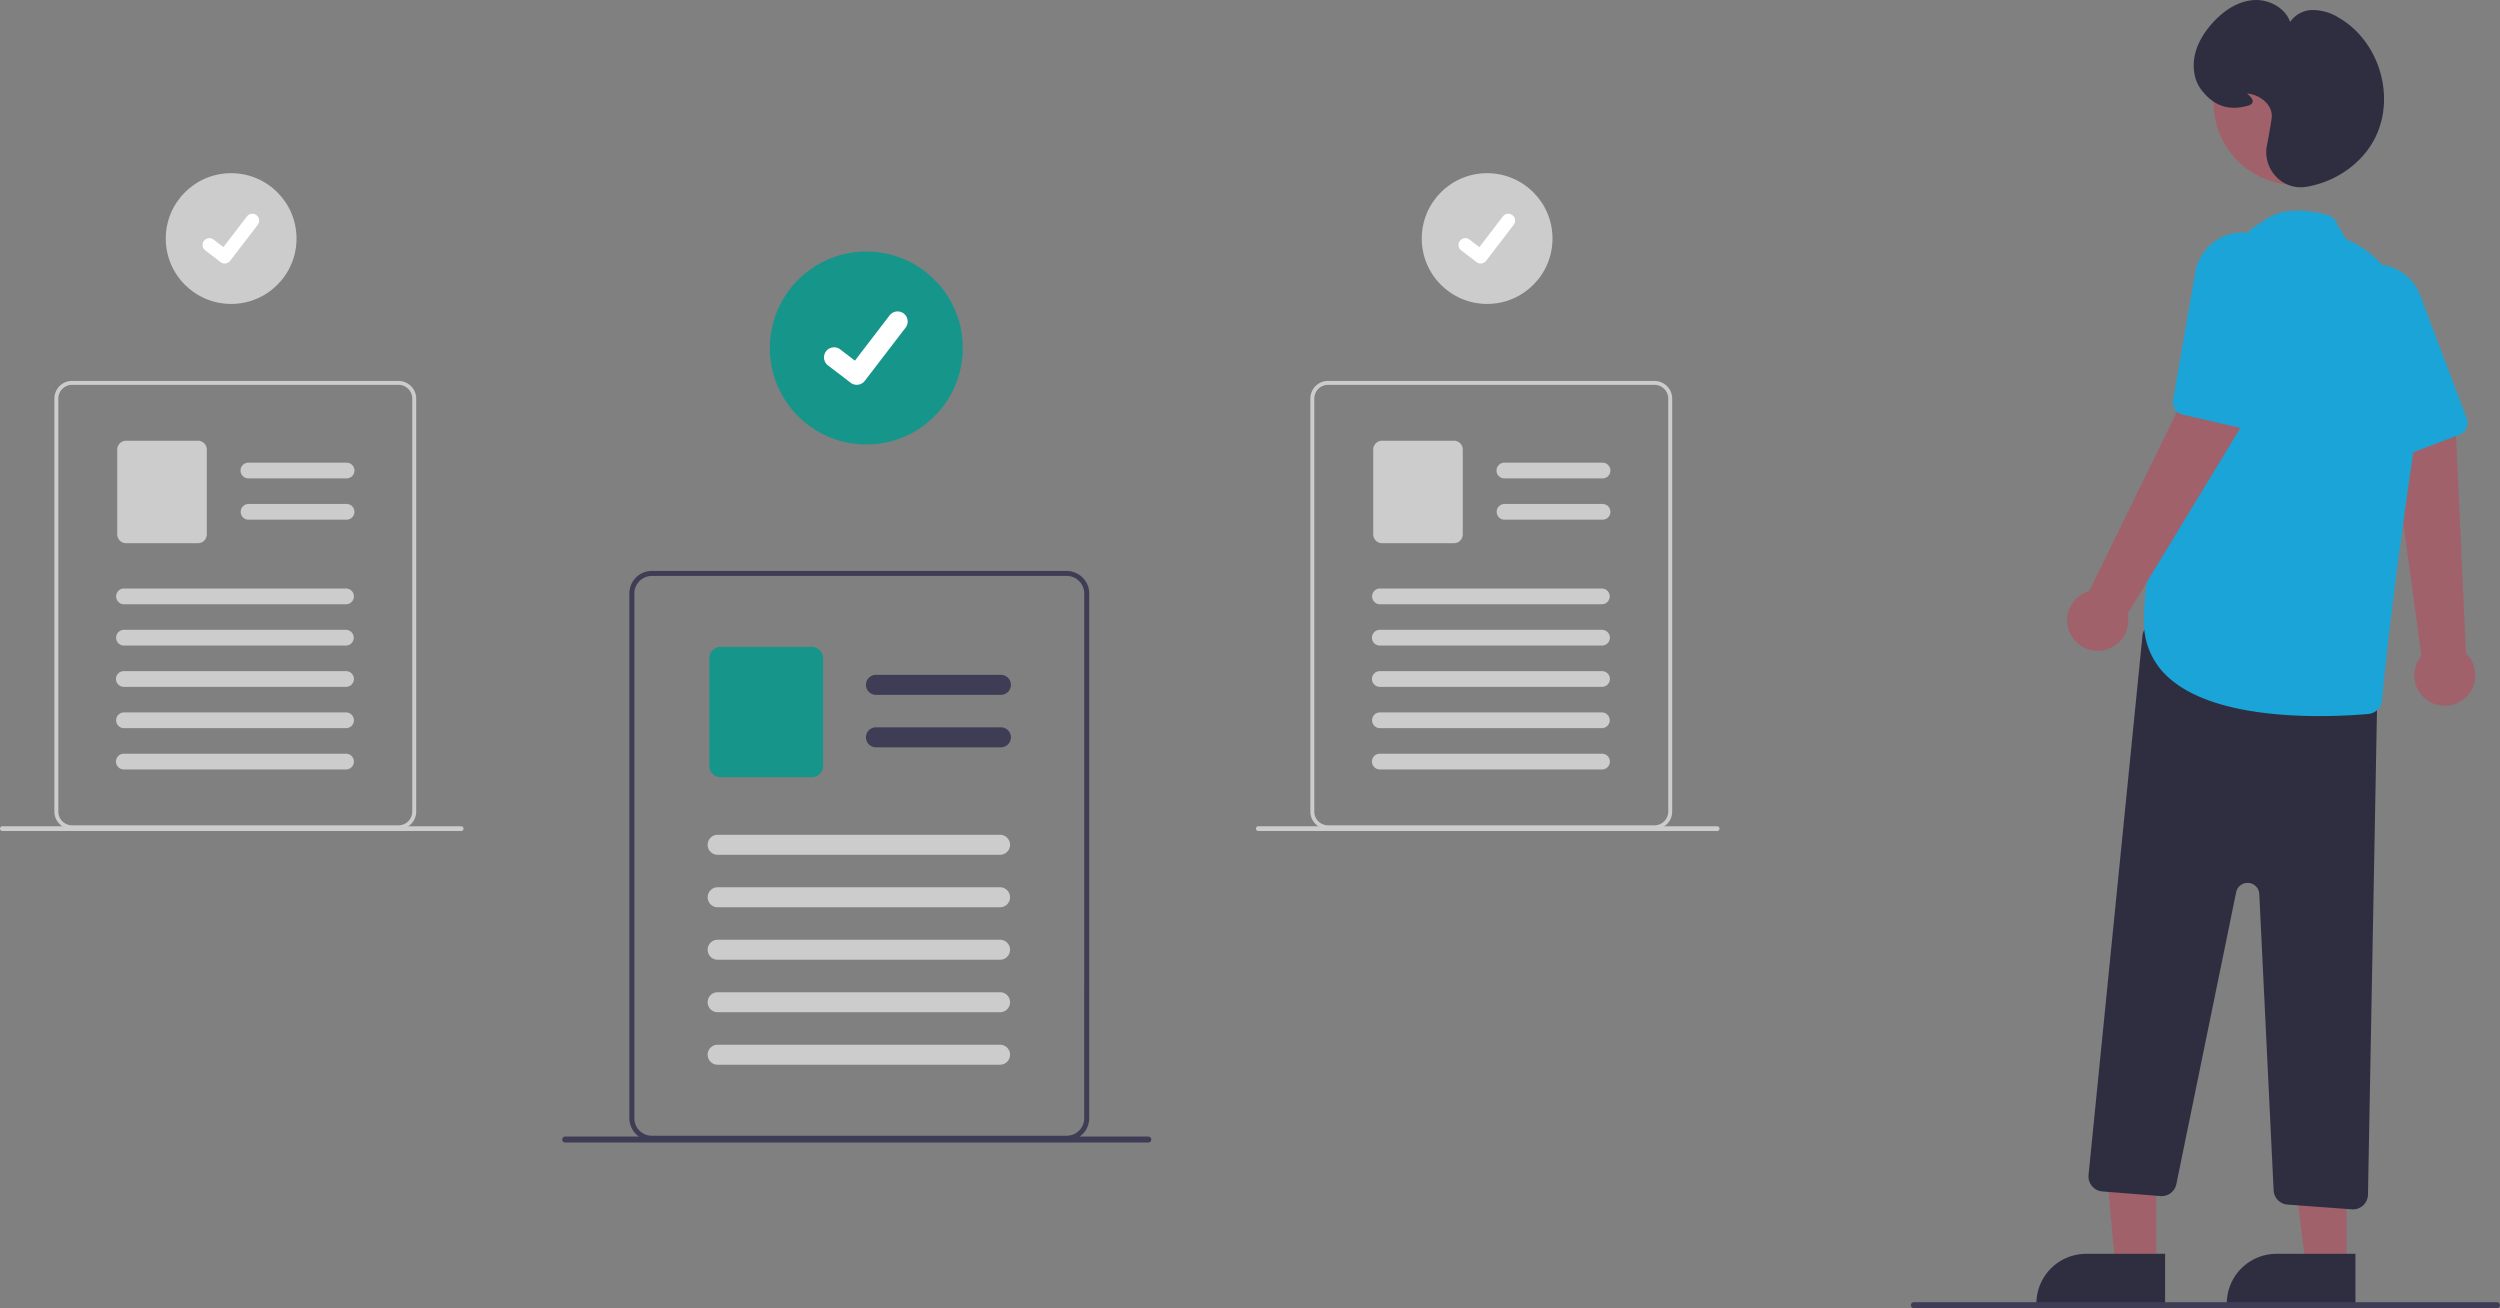 <?xml version="1.0" encoding="UTF-8" standalone="no"?>
<svg
   xmlns:dc="http://purl.org/dc/elements/1.1/"
   xmlns:cc="http://creativecommons.org/ns#"
   xmlns:rdf="http://www.w3.org/1999/02/22-rdf-syntax-ns#"
   xmlns:svg="http://www.w3.org/2000/svg"
   xmlns="http://www.w3.org/2000/svg"
   xmlns:sodipodi="http://sodipodi.sourceforge.net/DTD/sodipodi-0.dtd"
   xmlns:inkscape="http://www.inkscape.org/namespaces/inkscape"
   inkscape:version="1.0 (4035a4fb49, 2020-05-01)"
   sodipodi:docname="noReviews.svg"
   version="1.1"
   viewBox="0 0 836.004 437.462"
   height="437.462"
   width="836.004"
   data-name="Layer 1"
   id="a2fab10e-fac6-497d-8ec7-92fd5f96fda5">
  <rect x="0" y="0" width="836.004" height="437.462" fill="#808080" stroke="none"/>
  <defs
     id="defs55" />
  <sodipodi:namedview
     inkscape:current-layer="f59d61bb-6173-4011-886f-cab752b15cf5"
     inkscape:window-maximized="1"
     inkscape:window-y="-8"
     inkscape:window-x="-8"
     inkscape:cy="297.88679"
     inkscape:cx="535.68413"
     inkscape:zoom="0.65174673"
     showgrid="false"
     id="namedview53"
     inkscape:window-height="715"
     inkscape:window-width="1366"
     inkscape:pageshadow="2"
     inkscape:pageopacity="0"
     guidetolerance="10"
     gridtolerance="10"
     objecttolerance="10"
     borderopacity="1"
     bordercolor="#666666"
     pagecolor="#ffffff" />
  <g
     data-name="Group 14"
     id="f59d61bb-6173-4011-886f-cab752b15cf5">
    <path
       fill="#a0616a"
       transform="translate(-181.998 -231.269)"
       d="M994.402,465.878a10.138,10.138,0,0,1-2.678-15.312l-10.57-77.264,22.019,1.081,3.457,75.363a10.192,10.192,0,0,1-12.228,16.132Z"
       data-name="Path 284"
       id="ea601028-2261-4201-a5c6-6d1fee0209f8" />
    <path
       style="fill:#1ba4d7;fill-opacity:1"
       fill="#ccc"
       transform="translate(-181.998 -231.269)"
       d="M1006.195,375.407a4.138,4.138,0,0,1-1.681,1.189l-19.788,7.552a4.157,4.157,0,0,1-5.281-2.194l-17.529-39.393a16.46,16.46,0,0,1-.805-11.649,16.01,16.01,0,0,1,12.185-10.924,15.269,15.269,0,0,1,6.578.093,15.947,15.947,0,0,1,11.461,9.963l15.585,41.2A4.166,4.166,0,0,1,1006.195,375.407Z"
       data-name="Path 285"
       id="bab8e504-63c3-4a02-b094-c521f4d0da0a" />
    <path
       fill="#a0616a"
       transform="translate(-181.998 -231.269)"
       d="M903.079,654.462h-13.691l-4.966-53.057,18.657.25Z"
       data-name="Path 286"
       id="e3cfda6a-f51e-4c96-8af0-12d99ec512c5" />
    <path
       fill="#2f2e41"
       transform="translate(-181.998 -231.269)"
       d="M879.609,650.551h26.4v16.625h-43.028a16.625,16.625,0,0,1,16.625-16.625h.003Z"
       data-name="Path 287"
       id="a90fb924-173c-4f4a-b9ae-ede5dff37993" />
    <path
       fill="#a0616a"
       transform="translate(-181.998 -231.269)"
       d="M966.733,654.463h-13.691l-6.513-52.808h20.206Z"
       data-name="Path 288"
       id="f7d48866-455f-47a0-876b-9c2c9b7d2f2d" />
    <path
       fill="#2f2e41"
       transform="translate(-181.998 -231.269)"
       d="M943.263,650.551h26.4v16.625h-43.028a16.625,16.625,0,0,1,16.625-16.625h.003Z"
       data-name="Path 289"
       id="ae80d259-143f-4a2f-8815-2d5111ab51c8" />
    <path
       fill="#2f2e41"
       transform="translate(-181.998 -231.269)"
       d="M968.455,635.674l-21.5-1.592a5.032,5.032,0,0,1-4.655-4.768l-4.794-99.088a3.909,3.909,0,0,0-7.733-.6l-20,97.611a5.032,5.032,0,0,1-5.324,4l-19.438-1.555a5.025,5.025,0,0,1-4.609-5.409q.004-.049.009-.099l18.033-180.326a5.025,5.025,0,0,1,6.068-4.41l68.574,14.907a5.038,5.038,0,0,1,3.957,5l-3.193,171.412a5.028,5.028,0,0,1-5.013,4.932C968.71,635.688,968.583,635.683,968.455,635.674Z"
       data-name="Path 290"
       id="b7aaac11-5418-4b5b-a747-2fb27f89cd88" />
    <circle
       fill="#a0616a"
       r="27.428"
       cy="34.378"
       cx="767.645"
       data-name="Ellipse 40"
       id="eccc2a78-7d3a-4be1-aa48-fb8bb5d1e30a" />
    <path
       style="fill:#1ba4d7;fill-opacity:1"
       fill="#ccc"
       transform="translate(-181.998 -231.269)"
       d="M907.087,457.756a24.525,24.525,0,0,1-8.145-18.835c0-39.422,34.123-127.5,35.192-130.243.1-.662,1-.948,5.728-4.139s11.542-3.684,20.257-1.458a5,5,0,0,1,3.629,3.706l1.621,2.342a3.9,3.9,0,0,0,2.27,2.687c7.028,2.961,29.368,16.615,21.755,68-7.071,47.733-9.941,75.8-10.846,85.659a5.015,5.015,0,0,1-4.547,4.54c-3.446.308-9.36.719-16.4.719C941.266,470.729,918.869,468.529,907.087,457.756Z"
       data-name="Path 291"
       id="a0a57a86-6e42-4b50-b3a1-f8a38df428dd" />
    <path
       fill="#a0616a"
       transform="translate(-181.998 -231.269)"
       d="M874.312,443.151a10.137,10.137,0,0,1,6.309-14.207l34.276-70.047,17.682,13.167-39.122,64.505a10.192,10.192,0,0,1-19.143,6.582Z"
       data-name="Path 292"
       id="e2026d9f-0f48-4627-b939-bcbd235b248e" />
    <path
       style="fill:#1ba4d7;fill-opacity:1"
       fill="#ccc"
       transform="translate(-181.998 -231.269)"
       d="M934.514,374.602a4.137,4.137,0,0,1-2.058.051l-20.64-4.755a4.157,4.157,0,0,1-3.163-4.764l7.4-42.478a16.461,16.461,0,0,1,5.822-10.122,16.011,16.011,0,0,1,16.205-2.281,15.269,15.269,0,0,1,5.41,3.742,15.947,15.947,0,0,1,3.965,14.659l-10.017,42.892a4.166,4.166,0,0,1-2.924,3.056Z"
       data-name="Path 293"
       id="aa5178ad-b05d-4950-85b1-a624717fe499" />
    <path
       fill="#2f2e41"
       transform="translate(-181.998 -231.269)"
       d="M943.221,290.429a11.82,11.82,0,0,1-3.171-10.482c.956-5,1.518-8.275,1.625-9.466h0c.364-4.073-3.754-7.371-7.828-7.9-.158-.021-.29-.034-.4-.043.1.1.215.206.313.3.774.727,1.737,1.632,1.508,2.566-.138.562-.652.961-1.571,1.218-6.372,1.783-11.28.146-15.445-5.155a12.313,12.313,0,0,1-2.351-5.135c-1.492-7.32,2.483-13.56,6.081-17.505,2.967-3.253,7.776-7.2,13.841-7.54,4.716-.263,10.325,2.451,12,7.342a9.112,9.112,0,0,1,7.1-4,16.374,16.374,0,0,1,9.111,2.534c13.3,7.618,19.015,25.766,12.481,39.63-4.11,8.721-13.015,15.213-23.239,16.943a11.613,11.613,0,0,1-1.937.164,11.3,11.3,0,0,1-8.125-3.467Z"
       data-name="Path 294"
       id="f1455aca-238f-491a-b535-1c1a045e39f4" />
  </g>
  <path
     fill="#3f3d56"
     transform="translate(-181.998 -231.269)"
     d="M545.657,426.839a7.6,7.6,0,0,0-6.95-4.65h-138.725a7.524,7.524,0,0,0-7.52,7.52v175.5a7.524,7.524,0,0,0,7.52,7.52h138.73a7.53,7.53,0,0,0,7.52-7.52v-175.5a7.385,7.385,0,0,0-.57-2.87Zm-1.1,178.37a5.857,5.857,0,0,1-5.85,5.85h-138.725a5.851,5.851,0,0,1-5.85-5.849v-175.5a5.858,5.858,0,0,1,5.85-5.85h138.73a5.879,5.879,0,0,1,5.43,3.68,6.486,6.486,0,0,1,.22.66,5.801,5.801,0,0,1,.2,1.51Z"
     data-name="Path 336"
     id="f152a38b-6c6f-456c-96ce-4c801960ccf2" />
  <path
     fill="#3f3d56"
     transform="translate(-181.998 -231.269)"
     d="M516.707,463.624H474.921a3.343,3.343,0,1,1,0-6.686h41.786a3.343,3.343,0,1,1,0,6.686Z"
     data-name="Path 337"
     id="fabca9b7-6499-499c-b0ba-e512eedfa0e6" />
  <path
     fill="#3f3d56"
     transform="translate(-181.998 -231.269)"
     d="M516.707,481.174H474.921a3.343,3.343,0,1,1,0-6.686h41.786a3.343,3.343,0,1,1,0,6.686Z"
     data-name="Path 338"
     id="b1b2178d-f6c7-4a19-857a-cc93cc70df69" />
  <path
     style="fill:#16958a;fill-opacity:1"
     fill="#6c63ff"
     transform="translate(-181.998 -231.269)"
     d="M453.481,491.167h-30.537a3.765,3.765,0,0,1-3.761-3.761v-36.036a3.765,3.765,0,0,1,3.761-3.761h30.537a3.765,3.765,0,0,1,3.761,3.761v36.036A3.765,3.765,0,0,1,453.481,491.167Z"
     data-name="Path 339"
     id="bd84b5e9-e9c5-4886-bcfd-3c769a5bd20c" />
  <path
     fill="#ccc"
     transform="translate(-181.998 -231.269)"
     d="M516.417,517.11h-94.436a3.343,3.343,0,0,1,0-6.686h94.436a3.343,3.343,0,1,1,0,6.686Z"
     data-name="Path 340"
     id="ad20b6ae-6256-4ad3-9ba5-bff6ef303c78" />
  <path
     fill="#ccc"
     transform="translate(-181.998 -231.269)"
     d="M516.417,534.66h-94.436a3.343,3.343,0,0,1,0-6.686h94.436a3.343,3.343,0,1,1,0,6.686Z"
     data-name="Path 341"
     id="f5b31b5a-d389-4394-a0c3-430493f21651" />
  <path
     fill="#ccc"
     transform="translate(-181.998 -231.269)"
     d="M516.417,552.21h-94.436a3.343,3.343,0,0,1,0-6.686h94.436a3.343,3.343,0,1,1,0,6.686Z"
     data-name="Path 342"
     id="e6b00d4f-f233-434b-82e7-f520ed55a592" />
  <path
     fill="#ccc"
     transform="translate(-181.998 -231.269)"
     d="M516.417,569.76h-94.436a3.343,3.343,0,0,1,0-6.686h94.436a3.343,3.343,0,1,1,0,6.686Z"
     data-name="Path 343"
     id="f83e6214-6629-4e95-ad35-3c9b0c78a3d6" />
  <path
     fill="#ccc"
     transform="translate(-181.998 -231.269)"
     d="M516.417,587.31h-94.436a3.343,3.343,0,0,1,0-6.686h94.436a3.343,3.343,0,1,1,0,6.686Z"
     data-name="Path 344"
     id="b83f14e7-a754-4235-a578-aebf681d4a1c" />
  <path
     fill="#3f3d56"
     transform="translate(-181.998 -231.269)"
     d="M822.002,668.731h195a1,1,0,0,0,0-2h-195a1,1,0,0,0,0,2Z"
     data-name="Path 349"
     id="a38c097c-1c01-4356-80b1-56a89c2c58fa" />
  <circle
     style="fill:#16958a;fill-opacity:1"
     fill="#6c63ff"
     r="32.262"
     cy="116.373"
     cx="289.696"
     data-name="Ellipse 44"
     id="af1d3ae0-b86a-44f8-8168-f2f371efc620" />
  <path
     fill="#fff"
     transform="translate(-181.998 -231.269)"
     d="M468.497,359.949a3.346,3.346,0,0,1-2.013-.669l-.036-.027-7.582-5.8a3.369,3.369,0,1,1,4.1-5.348l4.911,3.766,11.605-15.14a3.368,3.368,0,0,1,4.722-.624l.001.001-.072.1.074-.1a3.372,3.372,0,0,1,.623,4.723l-13.65,17.8a3.37,3.37,0,0,1-2.68,1.314Z"
     data-name="Path 395"
     id="b4906b3b-71df-4c7e-84d8-52e6769e6d26" />
  <circle
     fill="#ccc"
     r="21.862"
     cy="79.773"
     cx="77.296"
     data-name="Ellipse 46"
     id="eb67bc87-0ab3-400d-9346-8836e9b135a0" />
  <path
     fill="#fff"
     transform="translate(-181.998 -231.269)"
     d="M257.127,319.381a2.268,2.268,0,0,1-1.364-.453l-.024-.018-5.138-3.934a2.283,2.283,0,0,1,2.776-3.624l3.328,2.552,7.864-10.256a2.282,2.282,0,0,1,3.199-.422l.001 0-.049.066.05-.065a2.285,2.285,0,0,1,.422,3.2l-9.25,12.064a2.283,2.283,0,0,1-1.816.891Z"
     data-name="Path 408"
     id="a587243e-22a7-4e92-b127-7238b8715868" />
  <path
     fill="#ccc"
     transform="translate(-181.998 -231.269)"
     d="M320.729,362.302a5.982,5.982,0,0,0-5.468-3.659h-109.161a5.92,5.92,0,0,0-5.917,5.917v138.093a5.92,5.92,0,0,0,5.917,5.917h109.161a5.925,5.925,0,0,0,5.917-5.917v-138.093A5.81,5.81,0,0,0,320.729,362.302Zm-.865,140.352a4.609,4.609,0,0,1-4.6,4.6h-109.164a4.6,4.6,0,0,1-4.6-4.6h0v-138.094a4.609,4.609,0,0,1,4.6-4.6h109.161a4.626,4.626,0,0,1,4.273,2.9,5.108,5.108,0,0,1,.173.519,4.559,4.559,0,0,1,.158,1.188Z"
     data-name="Path 410"
     id="b24c2fd4-5735-4a8b-b246-c12b52e11f5f" />
  <path
     fill="#ccc"
     transform="translate(-181.998 -231.269)"
     d="M297.946,391.247h-32.88a2.63,2.63,0,0,1,0-5.261h32.879a2.631,2.631,0,0,1,0,5.261Z"
     data-name="Path 411"
     id="f030a160-4767-48dc-a1cd-6e8d6a87c559" />
  <path
     fill="#ccc"
     transform="translate(-181.998 -231.269)"
     d="M297.946,405.057h-32.88a2.631,2.631,0,0,1,0-5.261h32.879a2.631,2.631,0,0,1,0,5.261Z"
     data-name="Path 412"
     id="f0576b91-fb67-46c0-9bc8-b0d78fa4e393" />
  <path
     fill="#ccc"
     transform="translate(-181.998 -231.269)"
     d="M248.195,412.92h-24.028a2.962,2.962,0,0,1-2.959-2.959v-28.355a2.962,2.962,0,0,1,2.959-2.959h24.028a2.963,2.963,0,0,1,2.959,2.959v28.355a2.962,2.962,0,0,1-2.959,2.959Z"
     data-name="Path 413"
     id="bb47cdff-cafb-4bb6-bfa7-d7f244c106f8" />
  <path
     fill="#ccc"
     transform="translate(-181.998 -231.269)"
     d="M297.717,433.333h-74.307a2.631,2.631,0,0,1,0-5.261h74.307a2.63,2.63,0,0,1,0,5.261Z"
     data-name="Path 414"
     id="b9c4730d-541e-403a-bfc4-7f597a133cff" />
  <path
     fill="#ccc"
     transform="translate(-181.998 -231.269)"
     d="M297.717,447.147h-74.307a2.631,2.631,0,0,1,0-5.261h74.307a2.631,2.631,0,0,1,0,5.261Z"
     data-name="Path 415"
     id="b0b4ad5b-1090-4149-ad9f-38443074182d" />
  <path
     fill="#ccc"
     transform="translate(-181.998 -231.269)"
     d="M297.717,460.952h-74.307a2.63,2.63,0,0,1,0-5.261h74.307a2.63,2.63,0,0,1,0,5.261Z"
     data-name="Path 416"
     id="a36ae105-a865-43f2-a38b-4a3728e49bb5" />
  <path
     fill="#ccc"
     transform="translate(-181.998 -231.269)"
     d="M297.717,474.765h-74.307a2.631,2.631,0,0,1,0-5.261h74.307a2.63,2.63,0,0,1,0,5.261Z"
     data-name="Path 417"
     id="bd69ee89-5535-4e79-aba4-c83b03de0083" />
  <path
     fill="#ccc"
     transform="translate(-181.998 -231.269)"
     d="M297.717,488.571h-74.307a2.63,2.63,0,0,1,0-5.261h74.307a2.63,2.63,0,1,1,0,5.261Z"
     data-name="Path 418"
     id="a075ca9b-1e14-49c6-b2ff-3fb4066a82fb" />
  <path
     fill="#ccc"
     transform="translate(-181.998 -231.269)"
     d="M182.789,509.147h153.434a.787.787,0,0,0,0-1.574h-153.434a.787.787,0,1,0-.009,1.574Z"
     data-name="Path 419"
     id="b99f005d-5535-4af5-95d9-44a7a4f0c0b8" />
  <circle
     fill="#ccc"
     r="21.862"
     cy="79.773"
     cx="497.296"
     data-name="Ellipse 46"
     id="b1c5fac5-a790-403a-b8d0-31ae0bc4b4ba" />
  <path
     fill="#fff"
     transform="translate(-181.998 -231.269)"
     d="M677.127,319.381a2.268,2.268,0,0,1-1.364-.453l-.024-.018-5.138-3.934a2.283,2.283,0,0,1,2.776-3.624l3.328,2.552,7.864-10.256a2.282,2.282,0,0,1,3.199-.422l.001 0-.049.066.05-.065a2.285,2.285,0,0,1,.422,3.2l-9.25,12.064a2.283,2.283,0,0,1-1.816.891Z"
     data-name="Path 408"
     id="a5ae1e6c-de0b-426c-a811-1990f7b7ccda" />
  <path
     fill="#ccc"
     transform="translate(-181.998 -231.269)"
     d="M740.729,362.302a5.982,5.982,0,0,0-5.468-3.659h-109.161a5.92,5.92,0,0,0-5.917,5.917v138.093a5.92,5.92,0,0,0,5.917,5.917h109.161a5.925,5.925,0,0,0,5.917-5.917v-138.093A5.81,5.81,0,0,0,740.729,362.302Zm-.865,140.352a4.609,4.609,0,0,1-4.6,4.6h-109.164a4.6,4.6,0,0,1-4.6-4.6h0v-138.094a4.609,4.609,0,0,1,4.6-4.6h109.161a4.626,4.626,0,0,1,4.273,2.9,5.108,5.108,0,0,1,.173.519,4.559,4.559,0,0,1,.158,1.188Z"
     data-name="Path 410"
     id="e481f25f-f0ef-423d-9e4a-b2d79b6febf5" />
  <path
     fill="#ccc"
     transform="translate(-181.998 -231.269)"
     d="M717.946,391.247h-32.88a2.63,2.63,0,0,1,0-5.261h32.879a2.631,2.631,0,0,1,0,5.261Z"
     data-name="Path 411"
     id="a5b052e7-0a6d-48d5-ba9e-291ff1ca3bfd" />
  <path
     fill="#ccc"
     transform="translate(-181.998 -231.269)"
     d="M717.946,405.057h-32.88a2.631,2.631,0,0,1,0-5.261h32.879a2.631,2.631,0,0,1,0,5.261Z"
     data-name="Path 412"
     id="bd247f09-cb3d-4df5-9c12-787ea9e72b07" />
  <path
     fill="#ccc"
     transform="translate(-181.998 -231.269)"
     d="M668.195,412.92h-24.028a2.962,2.962,0,0,1-2.959-2.959v-28.355a2.962,2.962,0,0,1,2.959-2.959h24.028a2.963,2.963,0,0,1,2.959,2.959v28.355a2.962,2.962,0,0,1-2.959,2.959Z"
     data-name="Path 413"
     id="b3d7a89f-9ffc-4079-aa15-40ad611f9a98" />
  <path
     fill="#ccc"
     transform="translate(-181.998 -231.269)"
     d="M717.717,433.333h-74.307a2.631,2.631,0,0,1,0-5.261h74.307a2.631,2.631,0,0,1,0,5.261Z"
     data-name="Path 414"
     id="e1bf4aca-fc8d-43da-a727-289201e2eac7" />
  <path
     fill="#ccc"
     transform="translate(-181.998 -231.269)"
     d="M717.717,447.147h-74.307a2.63,2.63,0,0,1,0-5.261h74.307a2.63,2.63,0,0,1,0,5.261Z"
     data-name="Path 415"
     id="b286f981-abb8-47cd-9209-f09770ef33ad" />
  <path
     fill="#ccc"
     transform="translate(-181.998 -231.269)"
     d="M717.717,460.952h-74.307a2.63,2.63,0,0,1,0-5.261h74.307a2.63,2.63,0,1,1,0,5.261Z"
     data-name="Path 416"
     id="ad15bc08-a918-4115-a327-9a31c97a6753" />
  <path
     fill="#ccc"
     transform="translate(-181.998 -231.269)"
     d="M717.717,474.765h-74.307a2.631,2.631,0,0,1,0-5.261h74.307a2.631,2.631,0,0,1,0,5.261Z"
     data-name="Path 417"
     id="a508ff04-1989-4f94-915f-90cf16933556" />
  <path
     fill="#ccc"
     transform="translate(-181.998 -231.269)"
     d="M717.717,488.571h-74.307a2.63,2.63,0,1,1,0-5.261h74.307a2.63,2.63,0,1,1,0,5.261Z"
     data-name="Path 418"
     id="e65b0501-2d31-4d85-b27f-ea92835ed026" />
  <path
     fill="#ccc"
     transform="translate(-181.998 -231.269)"
     d="M602.789,509.147h153.434a.787.787,0,0,0,0-1.574h-153.434a.787.787,0,1,0-.009,1.574Z"
     data-name="Path 419"
     id="a3e956aa-8abe-48aa-ba4a-17518f20fda0" />
  <path
     fill="#3f3d56"
     transform="translate(-181.998 -231.269)"
     d="M371.002,613.328h195a1,1,0,0,0,0-2h-195a1,1,0,0,0,0,2Z"
     data-name="Path 420"
     id="b01c4841-6b77-41d3-9bc6-bba4643c130f" />
</svg>
